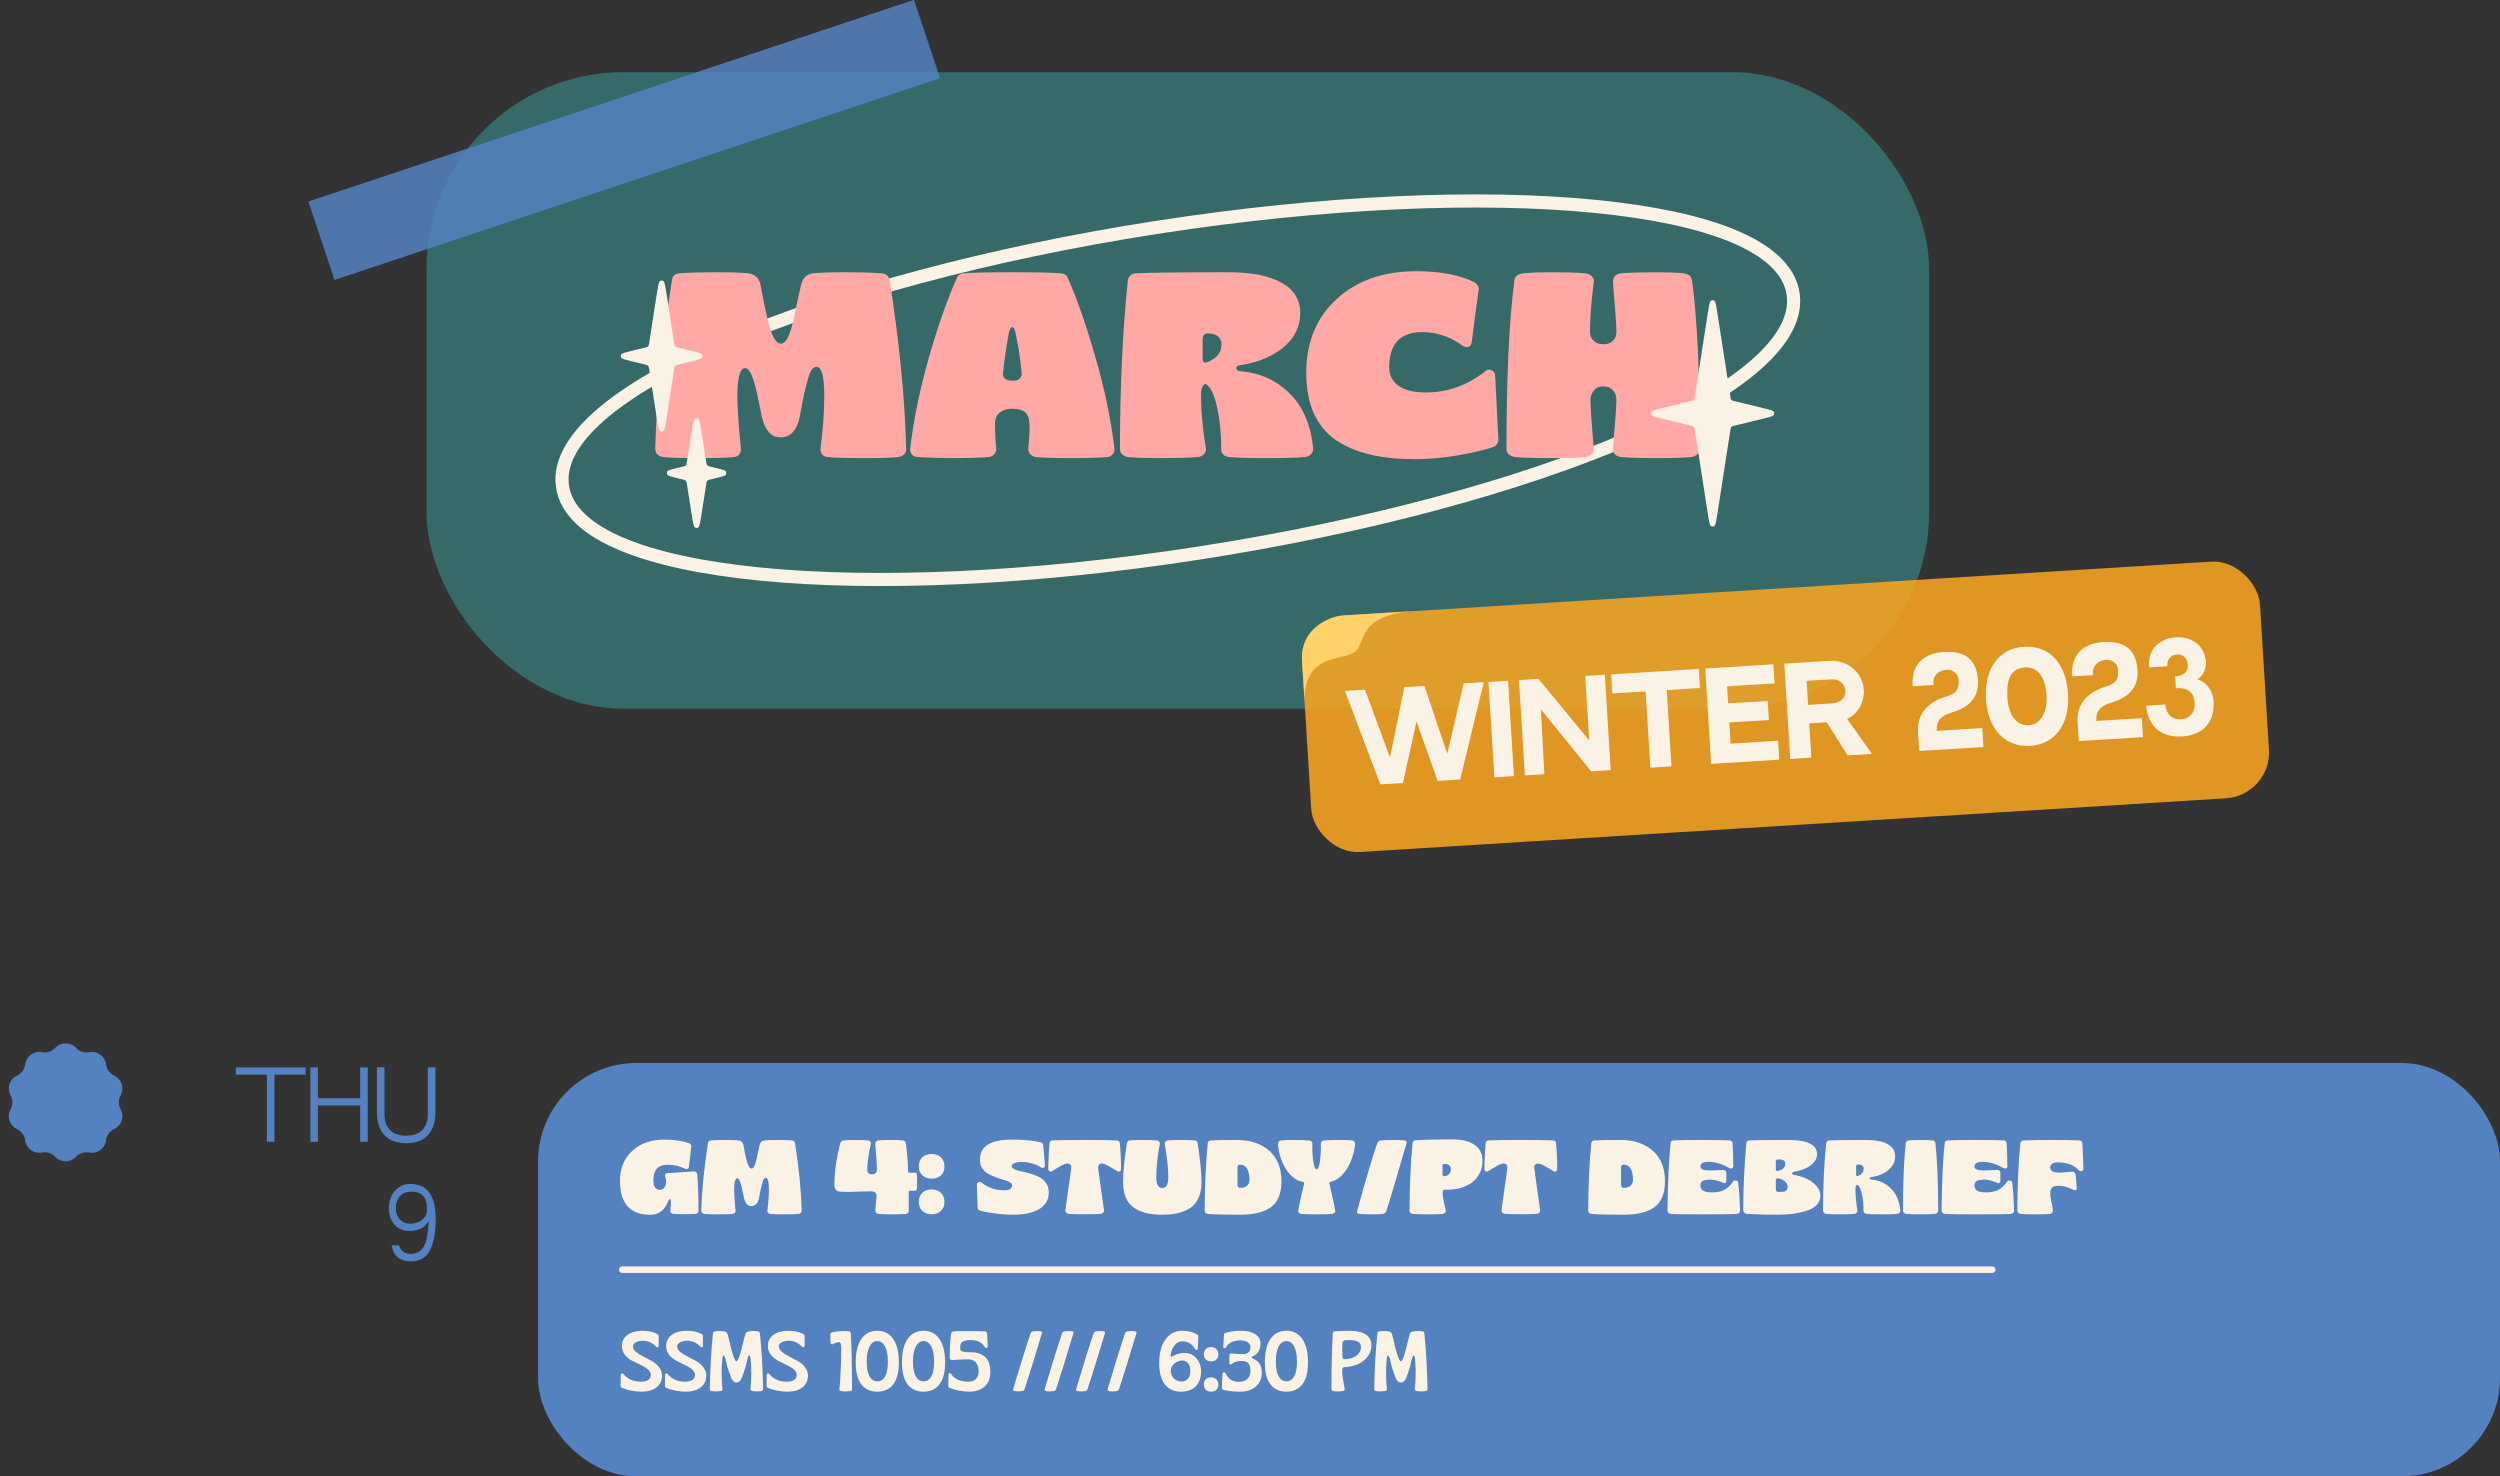 <svg width="381" height="225" viewBox="0 0 381 225" fill="none" xmlns="http://www.w3.org/2000/svg">
<rect x="0" y="0" width="381" height="225" fill="#333333" stroke="none"/>
<rect x="65" y="11" width="229" height="97" rx="30" fill="#356A69"/>
<path d="M182.742 84.285C208.427 80.299 231.364 74.014 247.692 67.055C255.849 63.579 262.411 59.912 266.843 56.243C271.22 52.62 273.793 48.761 273.29 44.916C272.788 41.072 269.329 38.149 264.198 36.001C259.002 33.827 251.762 32.302 243.039 31.445C225.578 29.73 201.942 30.673 176.257 34.659C150.573 38.645 127.635 44.93 111.307 51.889C103.15 55.365 96.589 59.032 92.156 62.7C87.779 66.324 85.207 70.182 85.709 74.027C86.212 77.872 89.67 80.795 94.802 82.942C99.998 85.117 107.237 86.642 115.96 87.499C133.422 89.213 157.058 88.271 182.742 84.285Z" stroke="#FBF2E6" stroke-width="2"/>
<path d="M102.416 42.654C102.496 42.041 102.882 41.707 103.576 41.654C104.829 41.547 106.656 41.494 109.056 41.494C111.509 41.494 113.176 41.547 114.056 41.654C115.042 41.787 115.656 42.361 115.896 43.374C116.269 45.427 116.629 47.201 116.976 48.694C117.562 51.147 118.242 52.374 119.016 52.374C119.736 52.374 120.349 51.254 120.856 49.014C121.042 48.214 121.269 47.147 121.536 45.814C121.829 44.481 122.016 43.667 122.096 43.374C122.336 42.361 122.936 41.787 123.896 41.654C124.776 41.547 126.456 41.494 128.936 41.494C131.149 41.494 132.962 41.547 134.376 41.654C135.042 41.707 135.442 42.041 135.576 42.654C137.069 52.201 137.909 60.774 138.096 68.374C138.096 68.401 138.096 68.441 138.096 68.494C138.096 68.787 137.989 69.041 137.776 69.254C137.562 69.467 137.282 69.601 136.936 69.654C136.056 69.761 134.362 69.814 131.856 69.814C128.949 69.814 127.042 69.761 126.136 69.654C125.416 69.547 125.056 69.161 125.056 68.494C125.056 68.441 125.056 68.374 125.056 68.294C125.429 65.361 125.616 62.721 125.616 60.374C125.616 57.387 125.229 55.894 124.456 55.894C124.029 55.894 123.682 56.227 123.416 56.894C123.176 57.561 122.869 58.667 122.496 60.214C122.122 62.187 121.909 63.334 121.856 63.654C121.402 65.654 120.429 66.654 118.936 66.654C117.576 66.654 116.642 65.654 116.136 63.654C115.736 61.681 115.482 60.454 115.376 59.974C115.082 58.667 114.789 57.694 114.496 57.054C114.229 56.414 113.896 56.094 113.496 56.094C113.149 56.094 112.869 56.481 112.656 57.254C112.469 58.001 112.376 58.974 112.376 60.174C112.376 60.307 112.376 60.454 112.376 60.614C112.376 62.054 112.549 64.614 112.896 68.294C112.896 68.374 112.896 68.441 112.896 68.494C112.896 69.161 112.549 69.547 111.856 69.654C110.949 69.761 109.056 69.814 106.176 69.814C103.642 69.814 101.936 69.761 101.056 69.654C100.709 69.601 100.416 69.467 100.176 69.254C99.962 69.014 99.856 68.721 99.856 68.374C100.042 60.987 100.896 52.414 102.416 42.654ZM138.717 68.334C139.251 63.854 140.211 59.201 141.597 54.374C142.984 49.547 144.397 45.534 145.837 42.334C145.997 41.934 146.317 41.707 146.797 41.654C148.024 41.547 150.504 41.494 154.237 41.494C157.997 41.494 160.504 41.547 161.757 41.654C162.237 41.707 162.557 41.934 162.717 42.334C164.131 45.507 165.531 49.521 166.917 54.374C168.331 59.201 169.304 63.854 169.837 68.334C169.837 68.387 169.837 68.454 169.837 68.534C169.837 68.774 169.744 69.014 169.557 69.254C169.371 69.467 169.117 69.601 168.797 69.654C167.491 69.761 165.611 69.814 163.157 69.814C160.837 69.814 159.077 69.761 157.877 69.654C157.531 69.601 157.251 69.467 157.037 69.254C156.824 69.014 156.717 68.747 156.717 68.454C156.717 68.401 156.717 68.334 156.717 68.254C156.824 67.187 156.891 66.214 156.917 65.334C156.891 65.041 156.877 64.761 156.877 64.494C156.851 63.027 156.024 62.294 154.397 62.294H154.157C153.491 62.294 152.904 62.481 152.397 62.854C151.917 63.201 151.664 63.747 151.637 64.494C151.637 66.014 151.704 67.281 151.837 68.294C151.837 68.321 151.837 68.361 151.837 68.414C151.837 68.734 151.731 69.014 151.517 69.254C151.304 69.467 151.024 69.601 150.677 69.654C149.397 69.761 147.504 69.814 144.997 69.814C143.344 69.814 141.611 69.761 139.797 69.654C139.451 69.627 139.184 69.507 138.997 69.294C138.811 69.054 138.717 68.801 138.717 68.534C138.717 68.481 138.717 68.414 138.717 68.334ZM153.117 57.654C153.357 57.894 153.704 58.014 154.157 58.014H154.437C154.891 58.014 155.211 57.907 155.397 57.694C155.611 57.481 155.717 57.241 155.717 56.974C155.717 56.894 155.704 56.801 155.677 56.694C155.517 54.801 155.211 52.801 154.757 50.694C154.651 50.134 154.491 49.854 154.277 49.854C154.064 49.854 153.891 50.134 153.757 50.694C153.331 53.041 153.037 55.041 152.877 56.694C152.851 56.801 152.837 56.894 152.837 56.974C152.837 57.241 152.931 57.467 153.117 57.654ZM170.681 68.454C170.681 59.094 171.081 50.521 171.881 42.734C171.907 42.467 172.027 42.227 172.241 42.014C172.454 41.801 172.707 41.681 173.001 41.654C175.134 41.547 179.881 41.494 187.241 41.494C190.761 41.494 193.454 42.027 195.321 43.094C197.214 44.134 198.161 45.681 198.161 47.734C198.161 49.761 197.321 51.481 195.641 52.894C193.961 54.307 191.761 55.227 189.041 55.654C188.774 55.681 188.601 55.747 188.521 55.854C188.441 55.961 188.401 56.054 188.401 56.134C188.401 56.187 188.441 56.267 188.521 56.374C188.627 56.481 188.814 56.547 189.081 56.574C191.987 56.814 194.454 57.921 196.481 59.894C198.534 61.867 199.747 64.654 200.121 68.254C200.121 68.307 200.121 68.374 200.121 68.454C200.121 68.721 200.014 68.974 199.801 69.214C199.587 69.454 199.294 69.601 198.921 69.654C197.614 69.761 195.667 69.814 193.081 69.814C190.414 69.814 188.494 69.761 187.321 69.654C186.521 69.547 186.121 69.147 186.121 68.454C186.121 66.161 185.921 64.094 185.521 62.254C185.147 60.414 184.614 59.201 183.921 58.614C183.841 58.561 183.774 58.534 183.721 58.534C183.561 58.534 183.414 58.654 183.281 58.894C183.147 59.134 183.067 59.534 183.041 60.094C183.041 60.334 183.041 60.587 183.041 60.854C183.041 62.667 183.281 65.147 183.761 68.294C183.787 68.374 183.801 68.454 183.801 68.534C183.801 68.747 183.694 68.974 183.481 69.214C183.267 69.454 182.974 69.601 182.601 69.654C181.214 69.761 179.267 69.814 176.761 69.814C174.681 69.814 173.054 69.761 171.881 69.654C171.561 69.601 171.281 69.467 171.041 69.254C170.801 69.041 170.681 68.774 170.681 68.454ZM183.281 51.774V54.614C183.281 55.041 183.427 55.254 183.721 55.254C183.827 55.254 183.961 55.214 184.121 55.134C185.481 54.574 186.161 53.694 186.161 52.494C186.161 51.961 185.974 51.547 185.601 51.254C185.254 50.961 184.774 50.814 184.161 50.814H184.041C183.534 50.814 183.281 51.134 183.281 51.774ZM203.713 45.574C206.779 42.747 210.833 41.334 215.873 41.334C219.499 41.334 222.446 41.894 224.713 43.014C225.139 43.281 225.353 43.641 225.353 44.094C225.353 44.201 225.339 44.321 225.313 44.454C225.206 45.201 225.033 46.454 224.793 48.214C224.579 49.974 224.419 51.227 224.313 51.974C224.259 52.454 224.126 52.734 223.913 52.814C223.726 52.867 223.593 52.894 223.513 52.894C223.273 52.894 223.019 52.787 222.753 52.574C220.886 51.267 218.886 50.614 216.753 50.614C213.393 50.614 211.713 52.414 211.713 56.014C211.713 57.187 212.193 58.121 213.153 58.814C214.139 59.481 215.526 59.814 217.313 59.814C220.539 59.814 223.526 58.761 226.273 56.654C226.459 56.441 226.673 56.334 226.913 56.334C227.019 56.334 227.193 56.387 227.433 56.494C227.699 56.574 227.846 56.907 227.873 57.494C227.926 58.427 227.979 59.427 228.033 60.494C228.086 61.561 228.139 62.721 228.193 63.974C228.273 65.227 228.326 66.214 228.353 66.934C228.353 67.494 228.099 67.894 227.593 68.134C226.206 68.587 224.379 69.014 222.113 69.414C219.873 69.787 217.699 69.974 215.593 69.974C213.059 69.974 210.819 69.747 208.873 69.294C206.926 68.841 205.193 68.121 203.673 67.134C202.179 66.121 201.033 64.747 200.233 63.014C199.459 61.281 199.073 59.214 199.073 56.814C199.073 52.147 200.619 48.401 203.713 45.574ZM229.587 68.454C229.587 57.494 229.987 48.921 230.787 42.734C230.867 42.121 231.307 41.761 232.107 41.654C233.2 41.547 234.627 41.494 236.387 41.494C238.734 41.494 240.48 41.547 241.627 41.654C242.054 41.707 242.374 41.854 242.587 42.094C242.8 42.334 242.907 42.587 242.907 42.854C242.907 42.934 242.894 43.027 242.867 43.134C242.52 45.934 242.334 48.387 242.307 50.494C242.307 51.107 242.494 51.587 242.867 51.934C243.24 52.281 243.707 52.454 244.267 52.454H244.467C245.027 52.454 245.48 52.281 245.827 51.934C246.174 51.587 246.347 51.107 246.347 50.494C246.32 49.481 246.147 47.027 245.827 43.134C245.827 43.054 245.827 42.987 245.827 42.934C245.827 42.214 246.227 41.787 247.027 41.654C248.2 41.547 249.96 41.494 252.307 41.494C254.094 41.494 255.52 41.547 256.587 41.654C257.36 41.761 257.787 42.121 257.867 42.734C258.667 48.627 259.067 57.201 259.067 68.454C259.067 68.774 258.934 69.041 258.667 69.254C258.427 69.467 258.12 69.601 257.747 69.654C256.6 69.761 254.894 69.814 252.627 69.814C250.12 69.814 248.267 69.761 247.067 69.654C246.24 69.547 245.827 69.147 245.827 68.454C245.827 68.374 245.827 68.294 245.827 68.214C246.174 64.054 246.347 61.654 246.347 61.014C246.347 60.374 246.174 59.867 245.827 59.494C245.48 59.094 245.027 58.894 244.467 58.894H244.267C243.707 58.894 243.254 59.094 242.907 59.494C242.56 59.894 242.387 60.401 242.387 61.014C242.387 61.974 242.547 64.374 242.867 68.214C242.867 68.294 242.867 68.361 242.867 68.414C242.867 68.761 242.747 69.041 242.507 69.254C242.294 69.467 242 69.601 241.627 69.654C240.427 69.761 238.56 69.814 236.027 69.814C233.787 69.814 232.08 69.761 230.907 69.654C230.534 69.601 230.214 69.467 229.947 69.254C229.707 69.041 229.587 68.774 229.587 68.454Z" fill="#FFA8A6"/>
<path d="M260.205 48.125C260.429 46.679 260.541 45.956 260.738 45.835C260.898 45.735 261.102 45.735 261.262 45.835C261.459 45.956 261.571 46.679 261.795 48.125L263.711 60.469C263.741 60.663 263.756 60.76 263.801 60.839C263.839 60.906 263.891 60.963 263.955 61.007C264.03 61.058 264.125 61.081 264.316 61.127L268.791 62.218C269.741 62.449 270.216 62.565 270.322 62.752C270.41 62.906 270.41 63.094 270.322 63.248C270.216 63.435 269.741 63.551 268.791 63.782L264.316 64.873C264.125 64.919 264.03 64.942 263.955 64.994C263.891 65.037 263.839 65.094 263.801 65.161C263.756 65.24 263.741 65.337 263.711 65.531L261.795 77.875C261.571 79.321 261.459 80.044 261.262 80.165C261.102 80.265 260.898 80.265 260.738 80.165C260.541 80.044 260.429 79.321 260.205 77.875L258.289 65.531C258.259 65.337 258.244 65.24 258.199 65.161C258.161 65.094 258.109 65.037 258.045 64.994C257.97 64.942 257.875 64.919 257.684 64.873L253.209 63.782C252.259 63.551 251.784 63.435 251.678 63.248C251.59 63.094 251.59 62.906 251.678 62.752C251.784 62.565 252.259 62.449 253.209 62.218L257.684 61.127C257.875 61.081 257.97 61.058 258.045 61.007C258.109 60.963 258.161 60.906 258.199 60.839C258.244 60.76 258.259 60.663 258.289 60.469L260.205 48.125Z" fill="#FBF2E6"/>
<path d="M100.043 45.13C100.268 43.682 100.38 42.959 100.576 42.837C100.737 42.738 100.94 42.738 101.101 42.837C101.297 42.959 101.41 43.682 101.634 45.13L102.747 52.307C102.777 52.501 102.792 52.598 102.837 52.677C102.874 52.744 102.927 52.801 102.991 52.845C103.066 52.896 103.161 52.919 103.352 52.966L105.471 53.483C106.42 53.714 106.895 53.83 107.001 54.017C107.089 54.17 107.089 54.359 107.001 54.513C106.895 54.7 106.42 54.815 105.471 55.047L103.352 55.564C103.161 55.61 103.066 55.634 102.991 55.685C102.927 55.728 102.874 55.785 102.837 55.852C102.792 55.931 102.777 56.029 102.747 56.222L101.634 63.399C101.41 64.847 101.297 65.571 101.101 65.692C100.94 65.791 100.737 65.791 100.576 65.692C100.38 65.571 100.268 64.847 100.043 63.399L98.93 56.222C98.9 56.029 98.885 55.931 98.841 55.852C98.803 55.785 98.75 55.728 98.687 55.685C98.612 55.634 98.516 55.61 98.326 55.564L96.206 55.047C95.257 54.815 94.782 54.7 94.676 54.513C94.588 54.359 94.588 54.17 94.676 54.017C94.782 53.83 95.257 53.714 96.206 53.483L98.326 52.966C98.516 52.919 98.612 52.896 98.687 52.845C98.75 52.801 98.803 52.744 98.841 52.677C98.885 52.598 98.9 52.501 98.93 52.307L100.043 45.13Z" fill="#FBF2E6"/>
<path d="M105.364 66.077C105.588 64.643 105.701 63.926 105.897 63.805C106.058 63.706 106.26 63.706 106.421 63.805C106.617 63.926 106.73 64.643 106.954 66.077L107.64 70.454C107.67 70.648 107.685 70.745 107.73 70.824C107.768 70.891 107.821 70.948 107.885 70.991C107.96 71.042 108.055 71.066 108.246 71.112L109.077 71.312C110.035 71.544 110.514 71.659 110.622 71.846C110.71 72 110.71 72.189 110.622 72.343C110.514 72.53 110.035 72.646 109.077 72.877L108.246 73.078C108.055 73.124 107.96 73.147 107.885 73.198C107.821 73.241 107.768 73.299 107.73 73.366C107.685 73.445 107.67 73.542 107.64 73.736L106.954 78.112C106.73 79.547 106.617 80.264 106.421 80.385C106.26 80.484 106.058 80.484 105.897 80.385C105.701 80.264 105.588 79.547 105.364 78.112L104.678 73.736C104.648 73.542 104.632 73.445 104.588 73.366C104.55 73.299 104.497 73.241 104.433 73.198C104.358 73.147 104.263 73.124 104.072 73.078L103.241 72.877C102.283 72.646 101.803 72.53 101.696 72.343C101.608 72.189 101.608 72 101.696 71.846C101.803 71.659 102.283 71.544 103.241 71.312L104.072 71.112C104.263 71.066 104.358 71.042 104.433 70.991C104.497 70.948 104.55 70.891 104.588 70.824C104.632 70.745 104.648 70.648 104.678 70.454L105.364 66.077Z" fill="#FBF2E6"/>
<rect x="198.026" y="94.213" width="146.243" height="36.135" rx="7" transform="rotate(-3.549 198.026 94.213)" fill="#FCA71F" fill-opacity="0.85"/>
<path d="M206.7 99.139C208.295 97.333 207.042 93.653 216.059 93.094L204.491 93.812C202.96 93.907 198.111 95.574 198.427 100.677L198.817 106.972C198.672 99.125 205.104 100.946 206.7 99.139Z" fill="#FED269"/>
<path d="M223.072 104.149L220.562 114.854L217.073 104.539L214.019 104.728L211.832 115.414L208.018 105.1L204.964 105.29L210.357 119.545L213.806 119.331L215.875 109.951L219.088 119.004L222.537 118.79L226.126 103.959L223.072 104.149ZM229.826 103.748L226.843 103.933L227.745 118.467L230.727 118.282L229.826 103.748ZM241.589 103.018L242.198 112.827L234.457 103.461L231.493 103.644L232.394 118.178L235.358 117.995L234.835 108.108L242.491 117.552L245.473 117.367L244.572 102.833L241.589 103.018ZM245.547 102.773L245.727 105.683L250.794 105.369L251.514 116.993L254.73 116.793L254.009 105.17L259.076 104.855L258.895 101.945L245.547 102.773ZM259.88 101.884L260.781 116.418L271.165 115.774L270.986 112.882L263.745 113.331L263.545 110.097L269.582 109.74L269.403 106.848L263.364 107.186L263.204 104.599L270.444 104.15L270.264 101.24L259.88 101.884ZM281.508 109.56C283.175 108.807 284.159 106.943 284.045 105.092C283.895 102.685 281.814 100.524 278.652 100.72L271.933 101.136L272.834 115.671L276.05 115.471L275.725 110.243C275.725 110.243 276.085 110.221 278.384 110.078L281.583 115.128L285.284 114.898L281.508 109.56ZM275.551 107.423L275.323 103.758L279.078 103.525C280.192 103.456 281.154 104.135 281.224 105.267C281.293 106.381 280.419 107.121 279.305 107.19L275.551 107.423ZM297.637 108.524C299.885 107.843 301.617 106.401 301.45 103.706C301.274 100.868 299.868 99.133 296.221 99.36C292.88 99.567 291.309 101.576 291.479 104.325L291.496 104.594L294.676 104.397L294.659 104.127C294.59 103.014 295.331 102.156 296.714 102.07C297.63 102.014 298.43 102.703 298.487 103.62C298.551 104.644 298.413 105.626 296.712 106.11C294.409 106.776 292.107 108.343 292.307 111.559C292.409 113.212 292.367 112.529 292.504 114.451L302.277 113.845L302.098 110.952L295.163 111.382C295.062 109.747 295.867 109.066 297.637 108.524ZM308.441 98.566C304.668 98.8 302.369 101.864 302.658 106.517C302.96 111.386 305.802 113.896 309.378 113.675C313.025 113.449 315.461 110.574 315.162 105.742C314.871 101.053 312.303 98.326 308.441 98.566ZM309.183 110.531C307.278 110.649 306.088 108.901 305.927 106.314C305.746 103.386 306.498 101.842 308.636 101.71C310.594 101.588 311.728 103.303 311.892 105.944C312.055 108.567 310.979 110.419 309.183 110.531ZM321.954 107.016C324.202 106.335 325.934 104.893 325.767 102.198C325.591 99.36 324.185 97.626 320.538 97.852C317.196 98.059 315.626 100.068 315.796 102.817L315.813 103.086L318.993 102.889L318.976 102.619C318.907 101.506 319.647 100.648 321.03 100.562C321.947 100.506 322.747 101.195 322.804 102.112C322.867 103.136 322.73 104.118 321.029 104.602C318.725 105.268 316.424 106.835 316.623 110.051C316.726 111.704 316.684 111.021 316.821 112.943L326.594 112.337L326.415 109.444L319.48 109.874C319.378 108.239 320.184 107.558 321.954 107.016ZM334.83 103.494C335.554 103.233 336.262 102.143 336.181 100.849C336.05 98.729 334.371 96.958 331.586 97.13C328.802 97.303 327.371 99.249 327.504 101.387C327.511 101.495 327.517 101.603 327.542 101.709L330.291 101.539C330.223 100.443 330.886 99.789 331.748 99.735C332.646 99.68 333.35 100.267 333.417 101.345C333.454 101.938 333.23 102.98 331.487 103.088L331.598 104.885C333.359 104.775 334.355 105.417 334.458 107.088C334.557 108.687 333.601 109.557 332.38 109.633C331.158 109.709 330.101 108.945 330.003 107.364L327.092 107.545C327.273 110.455 329.182 112.447 332.523 112.239C335.829 112.034 337.541 109.98 337.351 106.908C337.233 105.004 336.025 103.853 334.83 103.494Z" fill="#FBF2E6"/>
<rect width="97.254" height="12.592" transform="matrix(0.949 -0.316 -0.316 -0.949 50.977 42.662)" fill="#5481BF" fill-opacity="0.85"/>
<path d="M62.691 192.224C64.007 192.224 64.93 191.664 65.546 190.502C66.106 189.424 66.4 187.856 66.4 185.854C66.4 181.248 64.398 180.394 62.34 180.436C60.955 180.478 59.246 181.626 59.246 184.244C59.246 185.42 59.974 187.604 62.368 187.604C64.832 187.604 65.308 186.008 65.308 186.008C65.308 186.008 65.35 186.82 65.126 188.248C64.832 190.166 64.076 190.992 62.705 191.09C61.879 191.146 61.081 190.754 60.815 189.788H59.681C59.891 191.188 60.717 192.224 62.691 192.224ZM62.495 186.484C61.164 186.484 60.395 185.476 60.325 184.37C60.24 182.956 60.968 181.682 62.425 181.626C64.314 181.528 65.126 182.41 65.07 184.44C65.043 185.56 64.076 186.484 62.495 186.484Z" fill="#5481BF"/>
<path d="M46.569 163.78V162.674H35.943V163.78H40.675V174H41.823V163.78H46.569ZM54.891 174H56.039V162.674H54.891V167.378H48.451V162.674H47.303V174H48.451V168.47H54.891V174ZM65.201 169.814C65.201 171.816 64.109 173.076 61.897 173.076C59.699 173.076 58.593 171.83 58.593 169.814V162.66H57.444V169.604C57.444 171.2 57.99 174.224 61.897 174.224C65.817 174.224 66.362 171.2 66.362 169.604V162.66H65.201V169.814Z" fill="#5481BF"/>
<rect x="82" y="162" width="299" height="63" rx="15" fill="#5481BF"/>
<path d="M94.484 179.944C94.484 178.077 95.102 176.568 96.34 175.416C97.588 174.253 99.214 173.672 101.22 173.672C102.713 173.672 103.998 173.864 105.076 174.248C105.268 174.344 105.364 174.488 105.364 174.68C105.364 174.712 105.358 174.749 105.348 174.792C105.337 174.899 105.284 175.357 105.188 176.168C105.092 176.979 105.022 177.533 104.98 177.832C104.958 178.003 104.9 178.104 104.804 178.136C104.718 178.168 104.654 178.184 104.612 178.184C104.526 178.184 104.452 178.157 104.388 178.104C103.641 177.709 102.756 177.512 101.732 177.512C100.292 177.512 99.572 178.307 99.572 179.896C99.572 180.856 99.918 181.336 100.612 181.336C100.836 181.336 101.038 181.229 101.22 181.016C101.412 180.792 101.508 180.493 101.508 180.12C101.508 179.757 101.46 179.496 101.364 179.336C101.342 179.261 101.332 179.197 101.332 179.144C101.332 179.069 101.353 178.995 101.396 178.92C101.438 178.845 101.529 178.803 101.668 178.792C102.265 178.749 103.62 178.659 105.732 178.52C105.742 178.52 105.758 178.52 105.78 178.52C105.897 178.52 106.004 178.563 106.1 178.648C106.196 178.733 106.249 178.845 106.26 178.984C106.388 180.552 106.452 182.392 106.452 184.504C106.452 184.792 106.292 184.957 105.972 185C105.769 185.021 105.214 185.032 104.308 185.032C103.401 185.032 102.846 185.021 102.644 185C102.484 184.979 102.361 184.931 102.276 184.856C102.201 184.781 102.164 184.696 102.164 184.6C102.164 184.579 102.164 184.557 102.164 184.536C102.217 184.013 102.244 183.603 102.244 183.304C102.244 183.251 102.244 183.203 102.244 183.16C102.244 183.139 102.244 183.117 102.244 183.096C102.244 182.883 102.217 182.776 102.164 182.776C102.121 182.765 102.1 182.76 102.1 182.76C102.004 182.76 101.902 182.883 101.796 183.128C101.273 184.461 100.372 185.128 99.092 185.128C96.02 185.128 94.484 183.4 94.484 179.944ZM107.899 174.2C107.931 173.955 108.086 173.821 108.363 173.8C108.864 173.757 109.595 173.736 110.555 173.736C111.536 173.736 112.203 173.757 112.555 173.8C112.95 173.853 113.195 174.083 113.291 174.488C113.44 175.309 113.584 176.019 113.723 176.616C113.958 177.597 114.23 178.088 114.539 178.088C114.827 178.088 115.072 177.64 115.275 176.744C115.35 176.424 115.44 175.997 115.547 175.464C115.664 174.931 115.739 174.605 115.771 174.488C115.867 174.083 116.107 173.853 116.491 173.8C116.843 173.757 117.515 173.736 118.507 173.736C119.392 173.736 120.118 173.757 120.683 173.8C120.95 173.821 121.11 173.955 121.163 174.2C121.76 178.019 122.096 181.448 122.171 184.488C122.171 184.499 122.171 184.515 122.171 184.536C122.171 184.653 122.128 184.755 122.043 184.84C121.958 184.925 121.846 184.979 121.707 185C121.355 185.043 120.678 185.064 119.675 185.064C118.512 185.064 117.75 185.043 117.387 185C117.099 184.957 116.955 184.803 116.955 184.536C116.955 184.515 116.955 184.488 116.955 184.456C117.104 183.283 117.179 182.227 117.179 181.288C117.179 180.093 117.024 179.496 116.715 179.496C116.544 179.496 116.406 179.629 116.299 179.896C116.203 180.163 116.08 180.605 115.931 181.224C115.782 182.013 115.696 182.472 115.675 182.6C115.494 183.4 115.104 183.8 114.507 183.8C113.963 183.8 113.59 183.4 113.387 182.6C113.227 181.811 113.126 181.32 113.083 181.128C112.966 180.605 112.848 180.216 112.731 179.96C112.624 179.704 112.491 179.576 112.331 179.576C112.192 179.576 112.08 179.731 111.995 180.04C111.92 180.339 111.883 180.728 111.883 181.208C111.883 181.261 111.883 181.32 111.883 181.384C111.883 181.96 111.952 182.984 112.091 184.456C112.091 184.488 112.091 184.515 112.091 184.536C112.091 184.803 111.952 184.957 111.675 185C111.312 185.043 110.555 185.064 109.403 185.064C108.39 185.064 107.707 185.043 107.355 185C107.216 184.979 107.099 184.925 107.003 184.84C106.918 184.744 106.875 184.627 106.875 184.488C106.95 181.533 107.291 178.104 107.899 174.2ZM128.054 174.232C128.118 173.987 128.289 173.843 128.566 173.8C129.003 173.757 129.563 173.736 130.246 173.736C131.185 173.736 131.873 173.757 132.31 173.8C132.47 173.821 132.577 173.875 132.63 173.96C132.694 174.045 132.726 174.136 132.726 174.232C132.726 174.285 132.721 174.339 132.71 174.392C132.369 175.875 132.187 177.139 132.166 178.184C132.166 178.696 132.374 178.952 132.79 178.952H132.95C133.163 178.952 133.329 178.888 133.446 178.76C133.574 178.621 133.638 178.429 133.638 178.184C133.638 178.152 133.638 178.12 133.638 178.088C133.638 177.501 133.558 176.269 133.398 174.392C133.398 174.36 133.398 174.333 133.398 174.312C133.398 174.024 133.547 173.853 133.846 173.8C134.305 173.757 134.993 173.736 135.91 173.736C136.603 173.736 137.163 173.757 137.59 173.8C137.867 173.832 138.022 173.976 138.054 174.232C138.278 175.971 138.39 177.4 138.39 178.52C138.39 178.573 138.411 178.621 138.454 178.664C138.497 178.707 138.545 178.728 138.598 178.728C138.694 178.728 138.833 178.728 139.014 178.728C139.206 178.717 139.345 178.712 139.43 178.712C139.633 178.712 139.734 178.819 139.734 179.032C139.745 179.373 139.755 179.715 139.766 180.056C139.755 180.408 139.745 180.755 139.734 181.096C139.734 181.341 139.638 181.464 139.446 181.464H138.742C138.571 181.464 138.486 181.549 138.486 181.72C138.486 182.019 138.486 182.483 138.486 183.112C138.497 183.731 138.502 184.2 138.502 184.52C138.502 184.648 138.454 184.76 138.358 184.856C138.273 184.941 138.166 184.989 138.038 185C137.355 185.043 136.689 185.064 136.038 185.064C135.291 185.064 134.566 185.043 133.862 185C133.734 184.989 133.622 184.936 133.526 184.84C133.441 184.733 133.398 184.611 133.398 184.472C133.398 184.451 133.398 184.435 133.398 184.424L133.59 182.312C133.59 181.811 133.318 181.56 132.774 181.56C132.497 181.56 131.969 181.571 131.19 181.592C130.422 181.613 129.899 181.629 129.622 181.64C129.345 181.64 129.158 181.64 129.062 181.64C128.689 181.64 128.321 181.629 127.958 181.608C127.734 181.587 127.542 181.485 127.382 181.304C127.233 181.123 127.158 180.893 127.158 180.616C127.158 178.728 127.457 176.6 128.054 174.232ZM140.574 181.768C140.937 181.437 141.406 181.272 141.982 181.272C142.569 181.272 143.038 181.443 143.39 181.784C143.753 182.115 143.934 182.579 143.934 183.176C143.934 183.763 143.753 184.221 143.39 184.552C143.038 184.883 142.569 185.048 141.982 185.048C141.406 185.048 140.937 184.883 140.574 184.552C140.212 184.221 140.03 183.757 140.03 183.16C140.03 182.563 140.212 182.099 140.574 181.768ZM140.574 176.36C140.937 176.029 141.406 175.864 141.982 175.864C142.569 175.864 143.038 176.035 143.39 176.376C143.753 176.707 143.934 177.171 143.934 177.768C143.934 178.355 143.753 178.813 143.39 179.144C143.038 179.464 142.569 179.624 141.982 179.624C141.406 179.624 140.937 179.459 140.574 179.128C140.212 178.797 140.03 178.339 140.03 177.752C140.03 177.155 140.212 176.691 140.574 176.36ZM149.148 180.136C149.202 180.115 149.255 180.104 149.308 180.104C149.436 180.104 149.554 180.163 149.66 180.28C150.62 181.027 151.74 181.4 153.02 181.4C153.82 181.4 154.231 181.149 154.252 180.648C154.252 180.467 154.13 180.307 153.884 180.168C153.65 180.019 153.351 179.901 152.988 179.816C152.626 179.72 152.231 179.592 151.804 179.432C151.378 179.272 150.983 179.096 150.62 178.904C150.258 178.701 149.954 178.419 149.708 178.056C149.463 177.693 149.34 177.267 149.34 176.776C149.34 175.699 149.751 174.915 150.572 174.424C151.394 173.923 152.631 173.672 154.284 173.672C156.012 173.672 157.458 173.816 158.62 174.104C158.834 174.168 158.956 174.307 158.988 174.52C159.138 176.109 159.223 177.085 159.244 177.448C159.244 177.48 159.244 177.512 159.244 177.544C159.244 177.768 159.196 177.901 159.1 177.944C159.004 177.976 158.93 177.992 158.876 177.992C158.77 177.992 158.663 177.939 158.556 177.832C157.724 177.363 156.828 177.112 155.868 177.08C155.826 177.08 155.783 177.08 155.74 177.08C155.282 177.08 154.908 177.139 154.62 177.256C154.332 177.363 154.188 177.517 154.188 177.72C154.188 177.901 154.327 178.061 154.604 178.2C154.882 178.328 155.228 178.435 155.644 178.52C156.071 178.595 156.53 178.707 157.02 178.856C157.511 179.005 157.964 179.181 158.38 179.384C158.796 179.587 159.143 179.896 159.42 180.312C159.698 180.717 159.836 181.197 159.836 181.752C159.826 182.851 159.34 183.688 158.38 184.264C157.42 184.84 156.05 185.128 154.268 185.128C153.586 185.128 152.759 185.069 151.788 184.952C150.818 184.835 149.996 184.68 149.324 184.488C149.122 184.413 149.01 184.259 148.988 184.024C148.988 183.864 148.972 183.363 148.94 182.52C148.908 181.667 148.887 181.021 148.876 180.584C148.876 180.573 148.876 180.563 148.876 180.552C148.876 180.339 148.967 180.2 149.148 180.136ZM159.941 174.232C159.963 173.955 160.123 173.811 160.421 173.8C161.285 173.757 162.912 173.736 165.301 173.736C167.691 173.736 169.317 173.757 170.181 173.8C170.48 173.811 170.64 173.955 170.661 174.232C170.789 175.533 170.853 176.819 170.853 178.088C170.853 178.301 170.8 178.435 170.693 178.488C170.597 178.541 170.523 178.568 170.469 178.568C170.395 178.568 170.32 178.531 170.245 178.456C170.107 178.392 169.867 178.253 169.525 178.04C169.195 177.827 168.891 177.656 168.613 177.528C168.336 177.389 168.107 177.32 167.925 177.32C167.723 177.32 167.573 177.384 167.477 177.512C167.392 177.629 167.349 177.763 167.349 177.912C167.349 177.997 167.36 178.088 167.381 178.184C167.424 178.493 167.547 179.4 167.749 180.904C167.963 182.408 168.128 183.565 168.245 184.376C168.245 184.408 168.245 184.435 168.245 184.456C168.245 184.573 168.208 184.685 168.133 184.792C168.059 184.899 167.941 184.963 167.781 184.984C167.376 185.027 166.565 185.048 165.349 185.048C164.091 185.048 163.253 185.027 162.837 184.984C162.677 184.963 162.56 184.899 162.485 184.792C162.411 184.685 162.373 184.573 162.373 184.456C162.373 184.435 162.373 184.408 162.373 184.376C162.491 183.565 162.651 182.408 162.853 180.904C163.067 179.4 163.195 178.493 163.237 178.184C163.259 178.077 163.269 177.987 163.269 177.912C163.269 177.752 163.221 177.613 163.125 177.496C163.029 177.379 162.88 177.32 162.677 177.32C162.485 177.32 162.251 177.389 161.973 177.528C161.707 177.656 161.403 177.827 161.061 178.04C160.731 178.253 160.496 178.392 160.357 178.456C160.293 178.52 160.219 178.552 160.133 178.552C160.08 178.552 160 178.525 159.893 178.472C159.797 178.408 159.749 178.269 159.749 178.056C159.803 176.275 159.867 175 159.941 174.232ZM171.75 174.2C171.782 173.955 171.931 173.821 172.198 173.8C172.678 173.757 173.344 173.736 174.198 173.736C175.115 173.736 175.814 173.757 176.294 173.8C176.432 173.811 176.544 173.864 176.63 173.96C176.715 174.056 176.758 174.157 176.758 174.264C176.758 174.285 176.758 174.307 176.758 174.328C176.395 176.269 176.214 177.955 176.214 179.384C176.214 180.493 176.518 181.048 177.126 181.048C177.744 181.048 178.054 180.493 178.054 179.384C178.054 178.189 177.872 176.504 177.51 174.328C177.51 174.307 177.51 174.28 177.51 174.248C177.51 174.141 177.547 174.045 177.622 173.96C177.707 173.864 177.824 173.811 177.974 173.8C178.475 173.757 179.195 173.736 180.134 173.736C180.944 173.736 181.584 173.757 182.054 173.8C182.31 173.821 182.464 173.955 182.518 174.2C182.912 176.792 183.11 178.776 183.11 180.152C183.099 181.912 182.587 183.181 181.574 183.96C180.56 184.739 179.078 185.128 177.126 185.128C175.174 185.128 173.691 184.739 172.678 183.96C171.664 183.181 171.158 181.912 171.158 180.152C171.158 180.109 171.158 180.072 171.158 180.04C171.158 178.557 171.355 176.611 171.75 174.2ZM183.596 184.472C183.596 180.931 183.75 177.512 184.06 174.216C184.092 173.96 184.252 173.821 184.54 173.8C185.244 173.757 186.572 173.736 188.524 173.736C190.572 173.736 192.209 174.285 193.436 175.384C194.673 176.483 195.292 178.024 195.292 180.008C195.292 181.843 194.769 183.155 193.724 183.944C192.678 184.733 191.094 185.128 188.972 185.128C186.753 185.128 185.116 185.085 184.06 185C183.921 184.989 183.809 184.936 183.724 184.84C183.638 184.733 183.596 184.611 183.596 184.472ZM188.604 180.616C188.604 180.744 188.641 180.845 188.716 180.92C188.79 180.995 188.876 181.032 188.972 181.032H189.052C189.457 181.032 189.782 180.925 190.028 180.712C190.284 180.499 190.412 180.184 190.412 179.768C190.412 179.043 190.289 178.483 190.044 178.088C189.798 177.693 189.462 177.496 189.036 177.496H188.972C188.726 177.496 188.604 177.619 188.604 177.864C188.593 178.323 188.588 178.781 188.588 179.24C188.588 179.699 188.593 180.157 188.604 180.616ZM194.876 174.008C194.961 173.891 195.089 173.821 195.26 173.8C195.718 173.757 196.342 173.736 197.132 173.736C198.188 173.736 198.988 173.757 199.532 173.8C199.681 173.821 199.798 173.88 199.884 173.976C199.969 174.072 200.012 174.179 200.012 174.296C200.012 174.317 200.012 174.333 200.012 174.344C200.001 174.568 199.996 174.803 199.996 175.048C199.996 175.624 200.049 176.296 200.156 177.064C200.262 177.821 200.428 178.2 200.652 178.2C200.876 178.2 201.041 177.816 201.148 177.048C201.254 176.269 201.308 175.576 201.308 174.968C201.308 174.755 201.302 174.547 201.292 174.344C201.292 174.333 201.292 174.317 201.292 174.296C201.292 174.179 201.334 174.072 201.42 173.976C201.505 173.88 201.622 173.821 201.772 173.8C202.273 173.757 203.073 173.736 204.172 173.736C205.068 173.736 205.692 173.757 206.044 173.8C206.214 173.821 206.337 173.885 206.412 173.992C206.486 174.099 206.524 174.211 206.524 174.328C206.524 174.349 206.524 174.376 206.524 174.408C206.342 175.859 205.91 177.117 205.228 178.184C204.556 179.251 203.729 179.896 202.748 180.12C202.641 180.152 202.588 180.216 202.588 180.312C202.588 180.365 202.598 180.424 202.62 180.488C203.078 182.376 203.366 183.725 203.484 184.536C203.484 184.557 203.484 184.579 203.484 184.6C203.484 184.696 203.441 184.781 203.356 184.856C203.281 184.931 203.174 184.979 203.036 185C202.556 185.043 201.782 185.064 200.716 185.064C199.628 185.064 198.822 185.043 198.3 185C198.161 184.979 198.049 184.931 197.964 184.856C197.889 184.781 197.852 184.696 197.852 184.6C197.852 184.579 197.852 184.557 197.852 184.536C198.012 183.512 198.305 182.163 198.732 180.488C198.753 180.435 198.764 180.381 198.764 180.328C198.764 180.232 198.705 180.168 198.588 180.136C197.574 179.933 196.716 179.293 196.012 178.216C195.308 177.128 194.892 175.859 194.764 174.408C194.764 174.376 194.764 174.349 194.764 174.328C194.764 174.211 194.801 174.104 194.876 174.008ZM206.829 184.552C208.098 179.912 209.122 176.461 209.901 174.2C209.997 173.965 210.194 173.832 210.493 173.8C210.781 173.757 211.485 173.736 212.605 173.736C213.181 173.736 213.666 173.757 214.061 173.8C214.168 173.811 214.248 173.848 214.301 173.912C214.354 173.976 214.381 174.04 214.381 174.104C214.381 174.136 214.376 174.168 214.365 174.2C212.754 179.725 211.73 183.176 211.293 184.552C211.208 184.819 211.01 184.968 210.701 185C210.37 185.043 209.864 185.064 209.181 185.064C208.093 185.064 207.405 185.043 207.117 185C206.914 184.979 206.813 184.877 206.813 184.696C206.813 184.653 206.818 184.605 206.829 184.552ZM215.278 174.2C215.31 173.933 215.465 173.789 215.742 173.768C217.14 173.683 219.022 173.64 221.39 173.64C222.82 173.64 223.934 173.923 224.734 174.488C225.534 175.043 225.934 175.848 225.934 176.904C225.934 177.704 225.748 178.413 225.374 179.032C225.012 179.651 224.537 180.125 223.95 180.456C223.374 180.787 222.804 181.016 222.238 181.144C221.673 181.261 221.161 181.32 220.702 181.32C220.532 181.32 220.361 181.315 220.19 181.304C220.18 181.304 220.164 181.304 220.142 181.304C220.036 181.304 219.961 181.341 219.918 181.416C219.876 181.491 219.854 181.603 219.854 181.752C219.854 181.784 219.854 181.816 219.854 181.848C219.865 182.211 219.94 182.707 220.078 183.336C220.228 183.965 220.313 184.333 220.334 184.44C220.334 184.472 220.334 184.499 220.334 184.52C220.334 184.627 220.297 184.728 220.222 184.824C220.148 184.92 220.036 184.979 219.886 185C219.502 185.043 218.724 185.064 217.55 185.064C216.58 185.064 215.822 185.043 215.278 185C215.14 184.979 215.028 184.925 214.942 184.84C214.857 184.755 214.814 184.653 214.814 184.536C214.836 180.515 214.99 177.069 215.278 174.2ZM219.838 177.64V179C219.838 179.075 219.865 179.139 219.918 179.192C219.972 179.235 220.03 179.256 220.094 179.256C220.116 179.256 220.132 179.256 220.142 179.256C220.462 179.224 220.702 179.107 220.862 178.904C221.033 178.691 221.118 178.461 221.118 178.216C221.118 177.949 221.033 177.747 220.862 177.608C220.702 177.459 220.473 177.384 220.174 177.384H220.126C219.934 177.384 219.838 177.469 219.838 177.64ZM226.41 174.232C226.431 173.955 226.591 173.811 226.89 173.8C227.754 173.757 229.381 173.736 231.77 173.736C234.159 173.736 235.786 173.757 236.65 173.8C236.949 173.811 237.109 173.955 237.13 174.232C237.258 175.533 237.322 176.819 237.322 178.088C237.322 178.301 237.269 178.435 237.162 178.488C237.066 178.541 236.991 178.568 236.938 178.568C236.863 178.568 236.789 178.531 236.714 178.456C236.575 178.392 236.335 178.253 235.994 178.04C235.663 177.827 235.359 177.656 235.082 177.528C234.805 177.389 234.575 177.32 234.394 177.32C234.191 177.32 234.042 177.384 233.946 177.512C233.861 177.629 233.818 177.763 233.818 177.912C233.818 177.997 233.829 178.088 233.85 178.184C233.893 178.493 234.015 179.4 234.218 180.904C234.431 182.408 234.597 183.565 234.714 184.376C234.714 184.408 234.714 184.435 234.714 184.456C234.714 184.573 234.677 184.685 234.602 184.792C234.527 184.899 234.41 184.963 234.25 184.984C233.845 185.027 233.034 185.048 231.818 185.048C230.559 185.048 229.722 185.027 229.306 184.984C229.146 184.963 229.029 184.899 228.954 184.792C228.879 184.685 228.842 184.573 228.842 184.456C228.842 184.435 228.842 184.408 228.842 184.376C228.959 183.565 229.119 182.408 229.322 180.904C229.535 179.4 229.663 178.493 229.706 178.184C229.727 178.077 229.738 177.987 229.738 177.912C229.738 177.752 229.69 177.613 229.594 177.496C229.498 177.379 229.349 177.32 229.146 177.32C228.954 177.32 228.719 177.389 228.442 177.528C228.175 177.656 227.871 177.827 227.53 178.04C227.199 178.253 226.965 178.392 226.826 178.456C226.762 178.52 226.687 178.552 226.602 178.552C226.549 178.552 226.469 178.525 226.362 178.472C226.266 178.408 226.218 178.269 226.218 178.056C226.271 176.275 226.335 175 226.41 174.232ZM242.049 184.472C242.049 180.931 242.203 177.512 242.513 174.216C242.545 173.96 242.705 173.821 242.993 173.8C243.697 173.757 245.025 173.736 246.977 173.736C249.025 173.736 250.662 174.285 251.889 175.384C253.126 176.483 253.745 178.024 253.745 180.008C253.745 181.843 253.222 183.155 252.177 183.944C251.131 184.733 249.547 185.128 247.425 185.128C245.206 185.128 243.569 185.085 242.513 185C242.374 184.989 242.262 184.936 242.177 184.84C242.091 184.733 242.049 184.611 242.049 184.472ZM247.057 180.616C247.057 180.744 247.094 180.845 247.169 180.92C247.243 180.995 247.329 181.032 247.425 181.032H247.505C247.91 181.032 248.235 180.925 248.481 180.712C248.737 180.499 248.865 180.184 248.865 179.768C248.865 179.043 248.742 178.483 248.497 178.088C248.251 177.693 247.915 177.496 247.489 177.496H247.425C247.179 177.496 247.057 177.619 247.057 177.864C247.046 178.323 247.041 178.781 247.041 179.24C247.041 179.699 247.046 180.157 247.057 180.616ZM254.607 174.2C254.628 173.955 254.783 173.821 255.071 173.8C255.647 173.757 257.05 173.736 259.279 173.736C261.391 173.736 262.826 173.757 263.583 173.8C263.871 173.821 264.026 173.976 264.047 174.264C264.1 175 264.138 176.136 264.159 177.672C264.159 177.875 264.111 177.997 264.015 178.04C263.919 178.072 263.85 178.088 263.807 178.088C263.7 178.088 263.583 178.045 263.455 177.96C262.431 177.363 261.386 177.064 260.319 177.064C259.914 177.064 259.615 177.133 259.423 177.272C259.242 177.4 259.151 177.56 259.151 177.752V177.816C259.151 178.189 259.636 178.376 260.607 178.376C260.852 178.376 261.183 178.365 261.599 178.344C262.015 178.312 262.346 178.296 262.591 178.296C262.602 178.296 262.618 178.296 262.639 178.296C262.756 178.296 262.863 178.339 262.959 178.424C263.055 178.499 263.103 178.605 263.103 178.744L263.087 179.944C263.087 180.093 263.05 180.195 262.975 180.248C262.9 180.291 262.836 180.312 262.783 180.312C262.719 180.312 262.655 180.291 262.591 180.248C261.823 179.928 261.172 179.768 260.639 179.768C260.628 179.768 260.612 179.768 260.591 179.768C260.079 179.779 259.711 179.848 259.487 179.976C259.263 180.104 259.151 180.307 259.151 180.584V180.744C259.151 181.395 259.738 181.72 260.911 181.72C261.636 181.72 262.239 181.603 262.719 181.368C263.21 181.123 263.674 180.696 264.111 180.088C264.196 179.96 264.303 179.896 264.431 179.896C264.474 179.896 264.559 179.912 264.687 179.944C264.815 179.976 264.89 180.099 264.911 180.312C265.05 181.528 265.14 182.92 265.183 184.488C265.183 184.499 265.183 184.509 265.183 184.52C265.183 184.637 265.14 184.744 265.055 184.84C264.97 184.925 264.863 184.979 264.735 185C264.17 185.043 262.324 185.064 259.199 185.064C256.66 185.064 255.13 185.043 254.607 185C254.479 184.979 254.367 184.92 254.271 184.824C254.175 184.728 254.127 184.616 254.127 184.488C254.18 180.019 254.34 176.589 254.607 174.2ZM265.674 184.408C265.674 181.08 265.828 177.677 266.138 174.2C266.17 173.955 266.319 173.821 266.586 173.8C267.396 173.757 269.402 173.736 272.602 173.736C275.482 173.736 276.922 174.461 276.922 175.912C276.922 176.531 276.607 177.085 275.978 177.576C275.348 178.067 274.468 178.408 273.338 178.6C273.242 178.643 273.178 178.685 273.146 178.728C273.124 178.771 273.114 178.803 273.114 178.824C273.114 178.856 273.124 178.893 273.146 178.936C273.178 178.979 273.247 179.016 273.354 179.048C274.676 179.283 275.684 179.704 276.378 180.312C277.082 180.909 277.434 181.549 277.434 182.232C277.434 182.787 277.236 183.261 276.842 183.656C276.447 184.051 275.908 184.349 275.226 184.552C274.554 184.755 273.855 184.904 273.13 185C272.415 185.085 271.647 185.128 270.826 185.128C269.45 185.128 267.919 185.085 266.234 185C266.074 184.989 265.94 184.931 265.834 184.824C265.727 184.707 265.674 184.568 265.674 184.408ZM270.634 179.896V181.256C270.634 181.512 270.762 181.64 271.018 181.64H271.562C272.148 181.64 272.442 181.363 272.442 180.808C272.442 180.552 272.303 180.301 272.026 180.056C271.759 179.811 271.407 179.656 270.97 179.592C270.948 179.581 270.922 179.576 270.89 179.576C270.826 179.576 270.767 179.603 270.714 179.656C270.66 179.709 270.634 179.789 270.634 179.896ZM270.97 178.44C271.706 178.28 272.074 177.917 272.074 177.352C272.074 176.915 271.77 176.696 271.162 176.696H270.97C270.746 176.696 270.634 176.808 270.634 177.032V178.168C270.634 178.36 270.714 178.456 270.874 178.456C270.906 178.456 270.938 178.451 270.97 178.44ZM277.83 184.52C277.83 180.776 277.99 177.347 278.31 174.232C278.321 174.125 278.369 174.029 278.454 173.944C278.539 173.859 278.641 173.811 278.758 173.8C279.611 173.757 281.51 173.736 284.454 173.736C285.862 173.736 286.939 173.949 287.686 174.376C288.443 174.792 288.822 175.411 288.822 176.232C288.822 177.043 288.486 177.731 287.814 178.296C287.142 178.861 286.262 179.229 285.174 179.4C285.067 179.411 284.998 179.437 284.966 179.48C284.934 179.523 284.918 179.56 284.918 179.592C284.918 179.613 284.934 179.645 284.966 179.688C285.009 179.731 285.083 179.757 285.19 179.768C286.353 179.864 287.339 180.307 288.15 181.096C288.971 181.885 289.457 183 289.606 184.44C289.606 184.461 289.606 184.488 289.606 184.52C289.606 184.627 289.563 184.728 289.478 184.824C289.393 184.92 289.275 184.979 289.126 185C288.603 185.043 287.825 185.064 286.79 185.064C285.723 185.064 284.955 185.043 284.486 185C284.166 184.957 284.006 184.797 284.006 184.52C284.006 183.603 283.926 182.776 283.766 182.04C283.617 181.304 283.403 180.819 283.126 180.584C283.094 180.563 283.067 180.552 283.046 180.552C282.982 180.552 282.923 180.6 282.87 180.696C282.817 180.792 282.785 180.952 282.774 181.176C282.774 181.272 282.774 181.373 282.774 181.48C282.774 182.205 282.87 183.197 283.062 184.456C283.073 184.488 283.078 184.52 283.078 184.552C283.078 184.637 283.035 184.728 282.95 184.824C282.865 184.92 282.747 184.979 282.598 185C282.043 185.043 281.265 185.064 280.262 185.064C279.43 185.064 278.779 185.043 278.31 185C278.182 184.979 278.07 184.925 277.974 184.84C277.878 184.755 277.83 184.648 277.83 184.52ZM282.87 177.848V178.984C282.87 179.155 282.929 179.24 283.046 179.24C283.089 179.24 283.142 179.224 283.206 179.192C283.75 178.968 284.022 178.616 284.022 178.136C284.022 177.923 283.947 177.757 283.798 177.64C283.659 177.523 283.467 177.464 283.222 177.464H283.174C282.971 177.464 282.87 177.592 282.87 177.848ZM290.433 174.232C290.465 173.976 290.62 173.832 290.897 173.8C291.324 173.757 291.927 173.736 292.705 173.736C293.473 173.736 294.076 173.757 294.513 173.8C294.78 173.832 294.929 173.976 294.961 174.232C295.239 176.781 295.377 180.205 295.377 184.504C295.377 184.632 295.329 184.744 295.233 184.84C295.137 184.925 295.02 184.979 294.881 185C294.423 185.043 293.697 185.064 292.705 185.064C291.713 185.064 290.983 185.043 290.513 185C290.375 184.979 290.257 184.925 290.161 184.84C290.065 184.744 290.017 184.632 290.017 184.504C290.017 180.205 290.156 176.781 290.433 174.232ZM296.372 174.2C296.394 173.955 296.548 173.821 296.836 173.8C297.412 173.757 298.815 173.736 301.044 173.736C303.156 173.736 304.591 173.757 305.348 173.8C305.636 173.821 305.791 173.976 305.812 174.264C305.866 175 305.903 176.136 305.924 177.672C305.924 177.875 305.876 177.997 305.78 178.04C305.684 178.072 305.615 178.088 305.572 178.088C305.466 178.088 305.348 178.045 305.22 177.96C304.196 177.363 303.151 177.064 302.084 177.064C301.679 177.064 301.38 177.133 301.188 177.272C301.007 177.4 300.916 177.56 300.916 177.752V177.816C300.916 178.189 301.402 178.376 302.372 178.376C302.618 178.376 302.948 178.365 303.364 178.344C303.78 178.312 304.111 178.296 304.356 178.296C304.367 178.296 304.383 178.296 304.404 178.296C304.522 178.296 304.628 178.339 304.724 178.424C304.82 178.499 304.868 178.605 304.868 178.744L304.852 179.944C304.852 180.093 304.815 180.195 304.74 180.248C304.666 180.291 304.602 180.312 304.548 180.312C304.484 180.312 304.42 180.291 304.356 180.248C303.588 179.928 302.938 179.768 302.404 179.768C302.394 179.768 302.378 179.768 302.356 179.768C301.844 179.779 301.476 179.848 301.252 179.976C301.028 180.104 300.916 180.307 300.916 180.584V180.744C300.916 181.395 301.503 181.72 302.676 181.72C303.402 181.72 304.004 181.603 304.484 181.368C304.975 181.123 305.439 180.696 305.876 180.088C305.962 179.96 306.068 179.896 306.196 179.896C306.239 179.896 306.324 179.912 306.452 179.944C306.58 179.976 306.655 180.099 306.676 180.312C306.815 181.528 306.906 182.92 306.948 184.488C306.948 184.499 306.948 184.509 306.948 184.52C306.948 184.637 306.906 184.744 306.82 184.84C306.735 184.925 306.628 184.979 306.5 185C305.935 185.043 304.09 185.064 300.964 185.064C298.426 185.064 296.895 185.043 296.372 185C296.244 184.979 296.132 184.92 296.036 184.824C295.94 184.728 295.892 184.616 295.892 184.488C295.946 180.019 296.106 176.589 296.372 174.2ZM307.439 184.504C307.471 180.109 307.631 176.675 307.919 174.2C307.93 174.083 307.978 173.987 308.063 173.912C308.159 173.837 308.266 173.8 308.383 173.8C309.877 173.757 311.306 173.736 312.671 173.736C314.73 173.736 316.133 173.757 316.879 173.8C317.178 173.821 317.338 173.981 317.359 174.28C317.434 175.667 317.482 176.947 317.503 178.12C317.503 178.291 317.45 178.397 317.343 178.44C317.237 178.483 317.157 178.504 317.103 178.504C317.007 178.504 316.917 178.461 316.831 178.376C316.383 177.907 315.903 177.587 315.391 177.416C314.879 177.235 314.293 177.144 313.631 177.144C313.226 177.144 312.927 177.219 312.735 177.368C312.554 177.507 312.463 177.672 312.463 177.864V177.96C312.463 178.461 312.949 178.712 313.919 178.712C314.122 178.712 314.757 178.659 315.823 178.552C315.845 178.552 315.861 178.552 315.871 178.552C315.989 178.552 316.085 178.589 316.159 178.664C316.245 178.739 316.298 178.851 316.319 179C316.341 179.149 316.362 179.347 316.383 179.592C316.405 179.837 316.426 180.104 316.447 180.392C316.469 180.669 316.485 180.867 316.495 180.984C316.495 180.995 316.495 181.011 316.495 181.032C316.495 181.192 316.453 181.293 316.367 181.336C316.282 181.379 316.213 181.4 316.159 181.4C316.085 181.4 316.015 181.368 315.951 181.304C315.162 180.909 314.431 180.712 313.759 180.712C313.727 180.712 313.695 180.712 313.663 180.712C313.205 180.723 312.89 180.819 312.719 181C312.549 181.181 312.463 181.453 312.463 181.816C312.463 182.04 312.485 182.296 312.527 182.584C312.57 182.872 312.634 183.213 312.719 183.608L312.879 184.456C312.879 184.467 312.879 184.477 312.879 184.488C312.879 184.605 312.831 184.717 312.735 184.824C312.65 184.92 312.543 184.979 312.415 185C312.01 185.043 311.194 185.064 309.967 185.064C309.103 185.064 308.421 185.043 307.919 185C307.791 184.979 307.679 184.925 307.583 184.84C307.487 184.744 307.439 184.632 307.439 184.504Z" fill="#FBF2E6"/>
<path d="M94.587 211.142C94.587 210.466 94.591 209.959 94.6 209.621C94.6 209.448 94.63 209.352 94.691 209.335C94.76 209.309 94.808 209.296 94.834 209.296C94.912 209.296 94.981 209.344 95.042 209.439C95.674 210.193 96.55 210.57 97.668 210.57C98.136 210.57 98.504 210.483 98.773 210.31C99.041 210.137 99.176 209.885 99.176 209.556C99.176 209.227 99.024 208.936 98.721 208.685C98.417 208.425 98.049 208.2 97.616 208.009C97.191 207.81 96.762 207.597 96.329 207.372C95.904 207.147 95.54 206.848 95.237 206.475C94.933 206.094 94.782 205.652 94.782 205.149C94.782 204.404 95.072 203.827 95.653 203.42C96.233 203.013 96.979 202.809 97.889 202.809C98.781 202.809 99.548 202.974 100.19 203.303C100.32 203.39 100.385 203.511 100.385 203.667V205.006C100.385 205.171 100.35 205.266 100.281 205.292C100.22 205.318 100.177 205.331 100.151 205.331C100.081 205.331 100.012 205.283 99.943 205.188C99.379 204.616 98.721 204.33 97.967 204.33C97.559 204.33 97.204 204.408 96.901 204.564C96.606 204.72 96.459 204.937 96.459 205.214C96.459 205.5 96.61 205.769 96.914 206.02C97.217 206.271 97.585 206.505 98.019 206.722C98.461 206.939 98.898 207.168 99.332 207.411C99.765 207.654 100.133 207.97 100.437 208.36C100.74 208.741 100.892 209.17 100.892 209.647C100.892 210.401 100.606 210.999 100.034 211.441C99.47 211.874 98.708 212.091 97.746 212.091C97.286 212.091 96.775 212.039 96.212 211.935C95.648 211.822 95.167 211.679 94.769 211.506C94.647 211.454 94.587 211.333 94.587 211.142ZM101.328 211.142C101.328 210.466 101.332 209.959 101.341 209.621C101.341 209.448 101.371 209.352 101.432 209.335C101.501 209.309 101.549 209.296 101.575 209.296C101.653 209.296 101.722 209.344 101.783 209.439C102.415 210.193 103.291 210.57 104.409 210.57C104.877 210.57 105.245 210.483 105.514 210.31C105.782 210.137 105.917 209.885 105.917 209.556C105.917 209.227 105.765 208.936 105.462 208.685C105.158 208.425 104.79 208.2 104.357 208.009C103.932 207.81 103.503 207.597 103.07 207.372C102.645 207.147 102.281 206.848 101.978 206.475C101.674 206.094 101.523 205.652 101.523 205.149C101.523 204.404 101.813 203.827 102.394 203.42C102.974 203.013 103.72 202.809 104.63 202.809C105.522 202.809 106.289 202.974 106.931 203.303C107.061 203.39 107.126 203.511 107.126 203.667V205.006C107.126 205.171 107.091 205.266 107.022 205.292C106.961 205.318 106.918 205.331 106.892 205.331C106.822 205.331 106.753 205.283 106.684 205.188C106.12 204.616 105.462 204.33 104.708 204.33C104.3 204.33 103.945 204.408 103.642 204.564C103.347 204.72 103.2 204.937 103.2 205.214C103.2 205.5 103.351 205.769 103.655 206.02C103.958 206.271 104.326 206.505 104.76 206.722C105.202 206.939 105.639 207.168 106.073 207.411C106.506 207.654 106.874 207.97 107.178 208.36C107.481 208.741 107.633 209.17 107.633 209.647C107.633 210.401 107.347 210.999 106.775 211.441C106.211 211.874 105.449 212.091 104.487 212.091C104.027 212.091 103.516 212.039 102.953 211.935C102.389 211.822 101.908 211.679 101.51 211.506C101.388 211.454 101.328 211.333 101.328 211.142ZM108.652 203.212C108.661 203.047 108.756 202.943 108.938 202.9C109.146 202.865 109.367 202.848 109.601 202.848C109.853 202.848 110.091 202.865 110.316 202.9C110.481 202.926 110.598 202.965 110.667 203.017C110.745 203.06 110.81 203.147 110.862 203.277C110.914 203.424 110.975 203.641 111.044 203.927C111.114 204.204 111.192 204.534 111.278 204.915C111.374 205.296 111.443 205.574 111.486 205.747C111.807 206.9 112.058 207.476 112.24 207.476C112.414 207.476 112.661 206.895 112.981 205.734C113.025 205.561 113.09 205.288 113.176 204.915C113.272 204.542 113.354 204.213 113.423 203.927C113.493 203.641 113.553 203.424 113.605 203.277C113.631 203.182 113.67 203.112 113.722 203.069C113.783 203.017 113.839 202.982 113.891 202.965C113.952 202.939 114.039 202.917 114.151 202.9C114.377 202.865 114.602 202.848 114.827 202.848C115.07 202.848 115.304 202.865 115.529 202.9C115.711 202.943 115.807 203.047 115.815 203.212C116.084 205.907 116.244 208.724 116.296 211.662C116.296 211.844 116.21 211.957 116.036 212C115.854 212.035 115.629 212.052 115.36 212.052C115.118 212.052 114.884 212.035 114.658 212C114.459 211.957 114.359 211.861 114.359 211.714C114.359 211.697 114.359 211.679 114.359 211.662C114.446 210.969 114.489 210.206 114.489 209.374C114.489 209.114 114.485 208.85 114.476 208.581C114.45 207.844 114.42 207.329 114.385 207.034C114.351 206.731 114.29 206.579 114.203 206.579C114.16 206.579 114.117 206.609 114.073 206.67C114.039 206.731 114 206.826 113.956 206.956C113.922 207.086 113.887 207.212 113.852 207.333C113.826 207.446 113.787 207.606 113.735 207.814C113.692 208.022 113.657 208.187 113.631 208.308C113.493 208.767 113.289 209.348 113.02 210.05C112.83 210.483 112.57 210.7 112.24 210.7C111.92 210.7 111.66 210.483 111.46 210.05C111.166 209.27 110.962 208.694 110.849 208.321C110.832 208.252 110.81 208.161 110.784 208.048C110.758 207.927 110.737 207.831 110.719 207.762C110.702 207.684 110.68 207.597 110.654 207.502C110.637 207.398 110.62 207.311 110.602 207.242C110.585 207.173 110.563 207.099 110.537 207.021C110.511 206.943 110.485 206.882 110.459 206.839C110.442 206.787 110.42 206.739 110.394 206.696C110.377 206.653 110.355 206.622 110.329 206.605C110.312 206.579 110.29 206.566 110.264 206.566C110.178 206.566 110.117 206.718 110.082 207.021C110.048 207.324 110.017 207.844 109.991 208.581C109.983 208.85 109.978 209.114 109.978 209.374C109.978 210.206 110.022 210.969 110.108 211.662C110.108 211.679 110.108 211.697 110.108 211.714C110.108 211.861 110.009 211.957 109.809 212C109.584 212.035 109.359 212.052 109.133 212.052C108.847 212.052 108.613 212.035 108.431 212C108.258 211.957 108.171 211.844 108.171 211.662C108.223 208.698 108.384 205.881 108.652 203.212ZM116.829 211.142C116.829 210.466 116.833 209.959 116.842 209.621C116.842 209.448 116.872 209.352 116.933 209.335C117.002 209.309 117.05 209.296 117.076 209.296C117.154 209.296 117.223 209.344 117.284 209.439C117.916 210.193 118.792 210.57 119.91 210.57C120.378 210.57 120.746 210.483 121.015 210.31C121.283 210.137 121.418 209.885 121.418 209.556C121.418 209.227 121.266 208.936 120.963 208.685C120.659 208.425 120.291 208.2 119.858 208.009C119.433 207.81 119.004 207.597 118.571 207.372C118.146 207.147 117.782 206.848 117.479 206.475C117.175 206.094 117.024 205.652 117.024 205.149C117.024 204.404 117.314 203.827 117.895 203.42C118.475 203.013 119.221 202.809 120.131 202.809C121.023 202.809 121.79 202.974 122.432 203.303C122.562 203.39 122.627 203.511 122.627 203.667V205.006C122.627 205.171 122.592 205.266 122.523 205.292C122.462 205.318 122.419 205.331 122.393 205.331C122.323 205.331 122.254 205.283 122.185 205.188C121.621 204.616 120.963 204.33 120.209 204.33C119.801 204.33 119.446 204.408 119.143 204.564C118.848 204.72 118.701 204.937 118.701 205.214C118.701 205.5 118.852 205.769 119.156 206.02C119.459 206.271 119.827 206.505 120.261 206.722C120.703 206.939 121.14 207.168 121.574 207.411C122.007 207.654 122.375 207.97 122.679 208.36C122.982 208.741 123.134 209.17 123.134 209.647C123.134 210.401 122.848 210.999 122.276 211.441C121.712 211.874 120.95 212.091 119.988 212.091C119.528 212.091 119.017 212.039 118.454 211.935C117.89 211.822 117.409 211.679 117.011 211.506C116.889 211.454 116.829 211.333 116.829 211.142ZM126.785 203.069C127.4 202.922 127.998 202.848 128.579 202.848C128.882 202.848 129.155 202.865 129.398 202.9C129.554 202.926 129.641 203.017 129.658 203.173C129.771 204.863 129.836 207.71 129.853 211.714C129.853 211.887 129.766 211.983 129.593 212C129.246 212.035 129.008 212.052 128.878 212.052C128.618 212.052 128.388 212.035 128.189 212C128.016 211.965 127.929 211.874 127.929 211.727C127.929 211.718 127.929 211.705 127.929 211.688C128.016 210.908 128.081 209.942 128.124 208.789C128.176 207.636 128.202 206.7 128.202 205.981C128.202 205.756 128.202 205.548 128.202 205.357C128.193 205.054 128.159 204.841 128.098 204.72C128.037 204.599 127.938 204.538 127.799 204.538C127.574 204.538 127.314 204.629 127.019 204.811C126.958 204.854 126.898 204.876 126.837 204.876C126.794 204.876 126.737 204.863 126.668 204.837C126.607 204.802 126.573 204.711 126.564 204.564C126.547 203.836 126.538 203.446 126.538 203.394C126.538 203.212 126.62 203.104 126.785 203.069ZM130.412 207.619C130.412 206.076 130.698 204.889 131.27 204.057C131.851 203.225 132.661 202.809 133.701 202.809C134.741 202.809 135.547 203.225 136.119 204.057C136.7 204.889 136.99 206.076 136.99 207.619C136.99 209.118 136.704 210.236 136.132 210.973C135.552 211.718 134.741 212.091 133.701 212.091C132.661 212.091 131.851 211.723 131.27 210.986C130.698 210.241 130.412 209.118 130.412 207.619ZM132.089 207.541C132.089 208.529 132.232 209.27 132.518 209.764C132.804 210.267 133.199 210.518 133.701 210.518C134.204 210.518 134.598 210.271 134.884 209.777C135.17 209.274 135.313 208.529 135.313 207.541C135.313 206.536 135.17 205.76 134.884 205.214C134.598 204.659 134.204 204.382 133.701 204.382C133.199 204.382 132.804 204.659 132.518 205.214C132.232 205.76 132.089 206.536 132.089 207.541ZM137.458 207.619C137.458 206.076 137.744 204.889 138.316 204.057C138.897 203.225 139.707 202.809 140.747 202.809C141.787 202.809 142.593 203.225 143.165 204.057C143.746 204.889 144.036 206.076 144.036 207.619C144.036 209.118 143.75 210.236 143.178 210.973C142.598 211.718 141.787 212.091 140.747 212.091C139.707 212.091 138.897 211.723 138.316 210.986C137.744 210.241 137.458 209.118 137.458 207.619ZM139.135 207.541C139.135 208.529 139.278 209.27 139.564 209.764C139.85 210.267 140.245 210.518 140.747 210.518C141.25 210.518 141.644 210.271 141.93 209.777C142.216 209.274 142.359 208.529 142.359 207.541C142.359 206.536 142.216 205.76 141.93 205.214C141.644 204.659 141.25 204.382 140.747 204.382C140.245 204.382 139.85 204.659 139.564 205.214C139.278 205.76 139.135 206.536 139.135 207.541ZM144.543 209.621C144.543 209.439 144.574 209.335 144.634 209.309C144.704 209.283 144.751 209.27 144.777 209.27C144.855 209.27 144.929 209.326 144.998 209.439C145.466 210.193 146.337 210.57 147.611 210.57C148.071 210.57 148.439 210.431 148.716 210.154C149.002 209.868 149.145 209.508 149.145 209.075C149.145 207.801 148.591 207.164 147.481 207.164C147.057 207.164 146.684 207.173 146.363 207.19C146.043 207.199 145.778 207.216 145.57 207.242C145.371 207.268 145.25 207.281 145.206 207.281C145.18 207.281 145.154 207.281 145.128 207.281C145.042 207.281 144.955 207.255 144.868 207.203C144.782 207.142 144.738 207.056 144.738 206.943C144.738 205.626 144.799 204.447 144.92 203.407C144.938 203.242 144.977 203.121 145.037 203.043C145.098 202.965 145.193 202.917 145.323 202.9C145.549 202.874 146.35 202.861 147.728 202.861C148.82 202.861 149.613 202.874 150.107 202.9C150.298 202.917 150.406 203.034 150.432 203.251C150.441 203.442 150.458 203.754 150.484 204.187C150.51 204.612 150.528 204.911 150.536 205.084C150.536 205.093 150.536 205.106 150.536 205.123C150.536 205.288 150.497 205.379 150.419 205.396C150.35 205.413 150.302 205.422 150.276 205.422C150.181 205.422 150.103 205.361 150.042 205.24C149.644 204.564 148.929 204.226 147.897 204.226C146.883 204.226 146.363 204.534 146.337 205.149V205.617C146.346 205.79 146.485 205.912 146.753 205.981C147.022 206.05 147.312 206.085 147.624 206.085C147.694 206.085 147.767 206.085 147.845 206.085C147.923 206.085 147.997 206.085 148.066 206.085C148.89 206.085 149.57 206.315 150.107 206.774C150.653 207.233 150.926 208.048 150.926 209.218C150.926 210.102 150.627 210.804 150.029 211.324C149.44 211.835 148.66 212.091 147.689 212.091C147.23 212.091 146.719 212.039 146.155 211.935C145.592 211.822 145.111 211.679 144.712 211.506C144.582 211.454 144.517 211.333 144.517 211.142C144.517 210.804 144.526 210.297 144.543 209.621ZM154.419 211.662C155.554 207.849 156.438 205.019 157.071 203.173C157.114 203.034 157.24 202.943 157.448 202.9C157.673 202.865 157.859 202.848 158.007 202.848C158.076 202.848 158.284 202.865 158.631 202.9C158.752 202.926 158.813 202.982 158.813 203.069C158.813 203.095 158.808 203.125 158.8 203.16C157.673 206.904 156.793 209.738 156.161 211.662C156.091 211.861 155.961 211.974 155.771 212C155.519 212.035 155.294 212.052 155.095 212.052C154.965 212.052 154.796 212.035 154.588 212C154.466 211.983 154.406 211.913 154.406 211.792C154.406 211.757 154.41 211.714 154.419 211.662ZM159.218 211.662C160.353 207.849 161.237 205.019 161.87 203.173C161.913 203.034 162.039 202.943 162.247 202.9C162.472 202.865 162.658 202.848 162.806 202.848C162.875 202.848 163.083 202.865 163.43 202.9C163.551 202.926 163.612 202.982 163.612 203.069C163.612 203.095 163.607 203.125 163.599 203.16C162.472 206.904 161.592 209.738 160.96 211.662C160.89 211.861 160.76 211.974 160.57 212C160.318 212.035 160.093 212.052 159.894 212.052C159.764 212.052 159.595 212.035 159.387 212C159.265 211.983 159.205 211.913 159.205 211.792C159.205 211.757 159.209 211.714 159.218 211.662ZM164.016 211.662C165.152 207.849 166.036 205.019 166.668 203.173C166.712 203.034 166.837 202.943 167.045 202.9C167.271 202.865 167.457 202.848 167.604 202.848C167.674 202.848 167.882 202.865 168.228 202.9C168.35 202.926 168.41 202.982 168.41 203.069C168.41 203.095 168.406 203.125 168.397 203.16C167.271 206.904 166.391 209.738 165.758 211.662C165.689 211.861 165.559 211.974 165.368 212C165.117 212.035 164.892 212.052 164.692 212.052C164.562 212.052 164.393 212.035 164.185 212C164.064 211.983 164.003 211.913 164.003 211.792C164.003 211.757 164.008 211.714 164.016 211.662ZM168.815 211.662C169.951 207.849 170.835 205.019 171.467 203.173C171.511 203.034 171.636 202.943 171.844 202.9C172.07 202.865 172.256 202.848 172.403 202.848C172.473 202.848 172.681 202.865 173.027 202.9C173.149 202.926 173.209 202.982 173.209 203.069C173.209 203.095 173.205 203.125 173.196 203.16C172.07 206.904 171.19 209.738 170.557 211.662C170.488 211.861 170.358 211.974 170.167 212C169.916 212.035 169.691 212.052 169.491 212.052C169.361 212.052 169.192 212.035 168.984 212C168.863 211.983 168.802 211.913 168.802 211.792C168.802 211.757 168.807 211.714 168.815 211.662ZM177.623 204.122C178.265 203.247 179.114 202.809 180.171 202.809C181.003 202.809 181.762 202.995 182.446 203.368C182.559 203.446 182.615 203.559 182.615 203.706C182.615 203.732 182.615 203.754 182.615 203.771C182.589 204.482 182.563 205.049 182.537 205.474C182.537 205.578 182.511 205.652 182.459 205.695C182.416 205.73 182.373 205.747 182.329 205.747C182.303 205.747 182.264 205.738 182.212 205.721C182.169 205.695 182.126 205.634 182.082 205.539C181.666 204.794 181.021 204.421 180.145 204.421C179.703 204.421 179.326 204.616 179.014 205.006C178.702 205.387 178.503 205.86 178.416 206.423C178.408 206.466 178.403 206.51 178.403 206.553C178.403 206.622 178.421 206.674 178.455 206.709C178.49 206.744 178.525 206.761 178.559 206.761C178.611 206.761 178.676 206.731 178.754 206.67C179.231 206.349 179.846 206.189 180.6 206.189C181.259 206.189 181.831 206.458 182.316 206.995C182.802 207.532 183.044 208.187 183.044 208.958C183.044 209.981 182.767 210.761 182.212 211.298C181.666 211.827 180.925 212.091 179.989 212.091C178.941 212.091 178.122 211.723 177.532 210.986C176.952 210.249 176.661 209.162 176.661 207.723C176.661 206.198 176.982 204.997 177.623 204.122ZM178.923 210.102C179.244 210.397 179.625 210.544 180.067 210.544C180.501 210.544 180.83 210.397 181.055 210.102C181.289 209.807 181.406 209.426 181.406 208.958C181.406 208.473 181.298 208.083 181.081 207.788C180.865 207.493 180.561 207.346 180.171 207.346C179.764 207.346 179.37 207.493 178.988 207.788C178.616 208.083 178.429 208.442 178.429 208.867C178.429 209.396 178.594 209.807 178.923 210.102ZM183.777 205.591C183.985 205.392 184.25 205.292 184.57 205.292C184.9 205.292 185.164 205.392 185.363 205.591C185.571 205.782 185.675 206.05 185.675 206.397C185.675 206.735 185.571 206.999 185.363 207.19C185.164 207.381 184.9 207.476 184.57 207.476C184.25 207.476 183.985 207.381 183.777 207.19C183.569 206.999 183.465 206.735 183.465 206.397C183.465 206.059 183.569 205.79 183.777 205.591ZM183.777 210.193C183.985 210.002 184.25 209.907 184.57 209.907C184.9 209.907 185.164 210.007 185.363 210.206C185.571 210.397 185.675 210.665 185.675 211.012C185.675 211.35 185.571 211.614 185.363 211.805C185.164 211.996 184.9 212.091 184.57 212.091C184.25 212.091 183.985 211.996 183.777 211.805C183.569 211.606 183.465 211.337 183.465 210.999C183.465 210.661 183.569 210.392 183.777 210.193ZM186.21 211.545C186.245 210.427 186.284 209.716 186.327 209.413C186.336 209.248 186.375 209.162 186.444 209.153C186.514 209.144 186.553 209.14 186.561 209.14C186.674 209.14 186.756 209.205 186.808 209.335C187.19 210.176 187.857 210.596 188.81 210.596C189.304 210.596 189.72 210.457 190.058 210.18C190.405 209.894 190.578 209.491 190.578 208.971C190.578 208.416 190.474 208.018 190.266 207.775C190.058 207.532 189.725 207.411 189.265 207.411C188.581 207.411 188.078 207.55 187.757 207.827C187.688 207.914 187.614 207.957 187.536 207.957C187.519 207.957 187.484 207.953 187.432 207.944C187.38 207.927 187.354 207.844 187.354 207.697L187.367 206.527C187.367 206.449 187.393 206.388 187.445 206.345C187.506 206.293 187.567 206.267 187.627 206.267C187.645 206.267 187.658 206.267 187.666 206.267C188.195 206.336 188.758 206.371 189.356 206.371C190.162 206.371 190.565 206.024 190.565 205.331C190.565 204.984 190.422 204.724 190.136 204.551C189.859 204.369 189.499 204.278 189.057 204.278C188 204.278 187.276 204.612 186.886 205.279C186.817 205.4 186.735 205.461 186.639 205.461C186.631 205.461 186.592 205.457 186.522 205.448C186.462 205.431 186.431 205.353 186.431 205.214C186.431 205.197 186.431 205.184 186.431 205.175C186.466 204.326 186.501 203.736 186.535 203.407C186.544 203.26 186.639 203.164 186.821 203.121C187.532 202.913 188.316 202.809 189.174 202.809C190.015 202.809 190.713 202.978 191.267 203.316C191.822 203.645 192.099 204.135 192.099 204.785C192.099 205.695 191.705 206.336 190.916 206.709C190.83 206.761 190.786 206.813 190.786 206.865C190.786 206.865 190.786 206.882 190.786 206.917C190.795 206.952 190.843 206.991 190.929 207.034C191.415 207.233 191.761 207.506 191.969 207.853C192.186 208.191 192.294 208.637 192.294 209.192C192.294 210.119 191.982 210.834 191.358 211.337C190.734 211.84 189.976 212.091 189.083 212.091C188.078 212.091 187.203 212 186.457 211.818C186.293 211.766 186.21 211.679 186.21 211.558C186.21 211.558 186.21 211.554 186.21 211.545ZM192.759 207.619C192.759 206.076 193.045 204.889 193.617 204.057C194.198 203.225 195.008 202.809 196.048 202.809C197.088 202.809 197.894 203.225 198.466 204.057C199.047 204.889 199.337 206.076 199.337 207.619C199.337 209.118 199.051 210.236 198.479 210.973C197.898 211.718 197.088 212.091 196.048 212.091C195.008 212.091 194.198 211.723 193.617 210.986C193.045 210.241 192.759 209.118 192.759 207.619ZM194.436 207.541C194.436 208.529 194.579 209.27 194.865 209.764C195.151 210.267 195.545 210.518 196.048 210.518C196.551 210.518 196.945 210.271 197.231 209.777C197.517 209.274 197.66 208.529 197.66 207.541C197.66 206.536 197.517 205.76 197.231 205.214C196.945 204.659 196.551 204.382 196.048 204.382C195.545 204.382 195.151 204.659 194.865 205.214C194.579 205.76 194.436 206.536 194.436 207.541ZM203.126 203.186C203.126 203.013 203.212 202.917 203.386 202.9C204.235 202.839 205.002 202.809 205.687 202.809C206.735 202.809 207.55 202.995 208.131 203.368C208.711 203.741 209.002 204.282 209.002 204.993C209.002 205.938 208.616 206.722 207.845 207.346C207.082 207.961 206.077 208.299 204.829 208.36C204.638 208.386 204.543 208.551 204.543 208.854C204.543 209.296 204.603 209.846 204.725 210.505C204.855 211.155 204.924 211.541 204.933 211.662C204.933 211.671 204.933 211.684 204.933 211.701C204.933 211.77 204.907 211.835 204.855 211.896C204.803 211.948 204.733 211.983 204.647 212C204.465 212.035 204.226 212.052 203.932 212.052C203.594 212.052 203.347 212.035 203.191 212C203.009 211.957 202.918 211.861 202.918 211.714C202.918 208.057 202.987 205.214 203.126 203.186ZM204.608 206.839C204.634 207.047 204.746 207.151 204.946 207.151C204.98 207.151 205.015 207.147 205.05 207.138C205.795 207.095 206.376 206.9 206.792 206.553C207.208 206.198 207.416 205.777 207.416 205.292C207.416 204.581 206.844 204.226 205.7 204.226C205.526 204.226 205.292 204.235 204.998 204.252C204.772 204.261 204.642 204.382 204.608 204.616C204.573 204.919 204.556 205.257 204.556 205.63C204.556 206.003 204.573 206.406 204.608 206.839ZM209.91 203.212C209.919 203.047 210.014 202.943 210.196 202.9C210.404 202.865 210.625 202.848 210.859 202.848C211.111 202.848 211.349 202.865 211.574 202.9C211.739 202.926 211.856 202.965 211.925 203.017C212.003 203.06 212.068 203.147 212.12 203.277C212.172 203.424 212.233 203.641 212.302 203.927C212.372 204.204 212.45 204.534 212.536 204.915C212.632 205.296 212.701 205.574 212.744 205.747C213.065 206.9 213.316 207.476 213.498 207.476C213.672 207.476 213.919 206.895 214.239 205.734C214.283 205.561 214.348 205.288 214.434 204.915C214.53 204.542 214.612 204.213 214.681 203.927C214.751 203.641 214.811 203.424 214.863 203.277C214.889 203.182 214.928 203.112 214.98 203.069C215.041 203.017 215.097 202.982 215.149 202.965C215.21 202.939 215.297 202.917 215.409 202.9C215.635 202.865 215.86 202.848 216.085 202.848C216.328 202.848 216.562 202.865 216.787 202.9C216.969 202.943 217.065 203.047 217.073 203.212C217.342 205.907 217.502 208.724 217.554 211.662C217.554 211.844 217.468 211.957 217.294 212C217.112 212.035 216.887 212.052 216.618 212.052C216.376 212.052 216.142 212.035 215.916 212C215.717 211.957 215.617 211.861 215.617 211.714C215.617 211.697 215.617 211.679 215.617 211.662C215.704 210.969 215.747 210.206 215.747 209.374C215.747 209.114 215.743 208.85 215.734 208.581C215.708 207.844 215.678 207.329 215.643 207.034C215.609 206.731 215.548 206.579 215.461 206.579C215.418 206.579 215.375 206.609 215.331 206.67C215.297 206.731 215.258 206.826 215.214 206.956C215.18 207.086 215.145 207.212 215.11 207.333C215.084 207.446 215.045 207.606 214.993 207.814C214.95 208.022 214.915 208.187 214.889 208.308C214.751 208.767 214.547 209.348 214.278 210.05C214.088 210.483 213.828 210.7 213.498 210.7C213.178 210.7 212.918 210.483 212.718 210.05C212.424 209.27 212.22 208.694 212.107 208.321C212.09 208.252 212.068 208.161 212.042 208.048C212.016 207.927 211.995 207.831 211.977 207.762C211.96 207.684 211.938 207.597 211.912 207.502C211.895 207.398 211.878 207.311 211.86 207.242C211.843 207.173 211.821 207.099 211.795 207.021C211.769 206.943 211.743 206.882 211.717 206.839C211.7 206.787 211.678 206.739 211.652 206.696C211.635 206.653 211.613 206.622 211.587 206.605C211.57 206.579 211.548 206.566 211.522 206.566C211.436 206.566 211.375 206.718 211.34 207.021C211.306 207.324 211.275 207.844 211.249 208.581C211.241 208.85 211.236 209.114 211.236 209.374C211.236 210.206 211.28 210.969 211.366 211.662C211.366 211.679 211.366 211.697 211.366 211.714C211.366 211.861 211.267 211.957 211.067 212C210.842 212.035 210.617 212.052 210.391 212.052C210.105 212.052 209.871 212.035 209.689 212C209.516 211.957 209.429 211.844 209.429 211.662C209.481 208.698 209.642 205.881 209.91 203.212Z" fill="#FBF2E6"/>
<line x1="94.84" y1="193.5" x2="303.614" y2="193.5" stroke="#FBF2E6" stroke-linecap="round"/>
<path d="M8.411 159.702C9.27 158.782 10.73 158.782 11.589 159.702C12.1 160.249 12.857 160.495 13.592 160.353C14.828 160.113 16.009 160.971 16.163 162.221C16.255 162.964 16.722 163.608 17.401 163.924C18.542 164.457 18.993 165.845 18.383 166.947C18.02 167.602 18.02 168.398 18.383 169.053C18.993 170.155 18.542 171.543 17.401 172.076C16.722 172.392 16.255 173.036 16.163 173.779C16.009 175.029 14.828 175.887 13.592 175.647C12.857 175.505 12.1 175.751 11.589 176.298C10.73 177.218 9.27 177.218 8.411 176.298C7.9 175.751 7.143 175.505 6.408 175.647C5.172 175.887 3.991 175.029 3.837 173.779C3.745 173.036 3.278 172.392 2.599 172.076C1.458 171.543 1.007 170.155 1.617 169.053C1.98 168.398 1.98 167.602 1.617 166.947C1.007 165.845 1.458 164.457 2.599 163.924C3.278 163.608 3.745 162.964 3.837 162.221C3.991 160.971 5.172 160.113 6.408 160.353C7.143 160.495 7.9 160.249 8.411 159.702Z" fill="#5481BF"/>
</svg>

